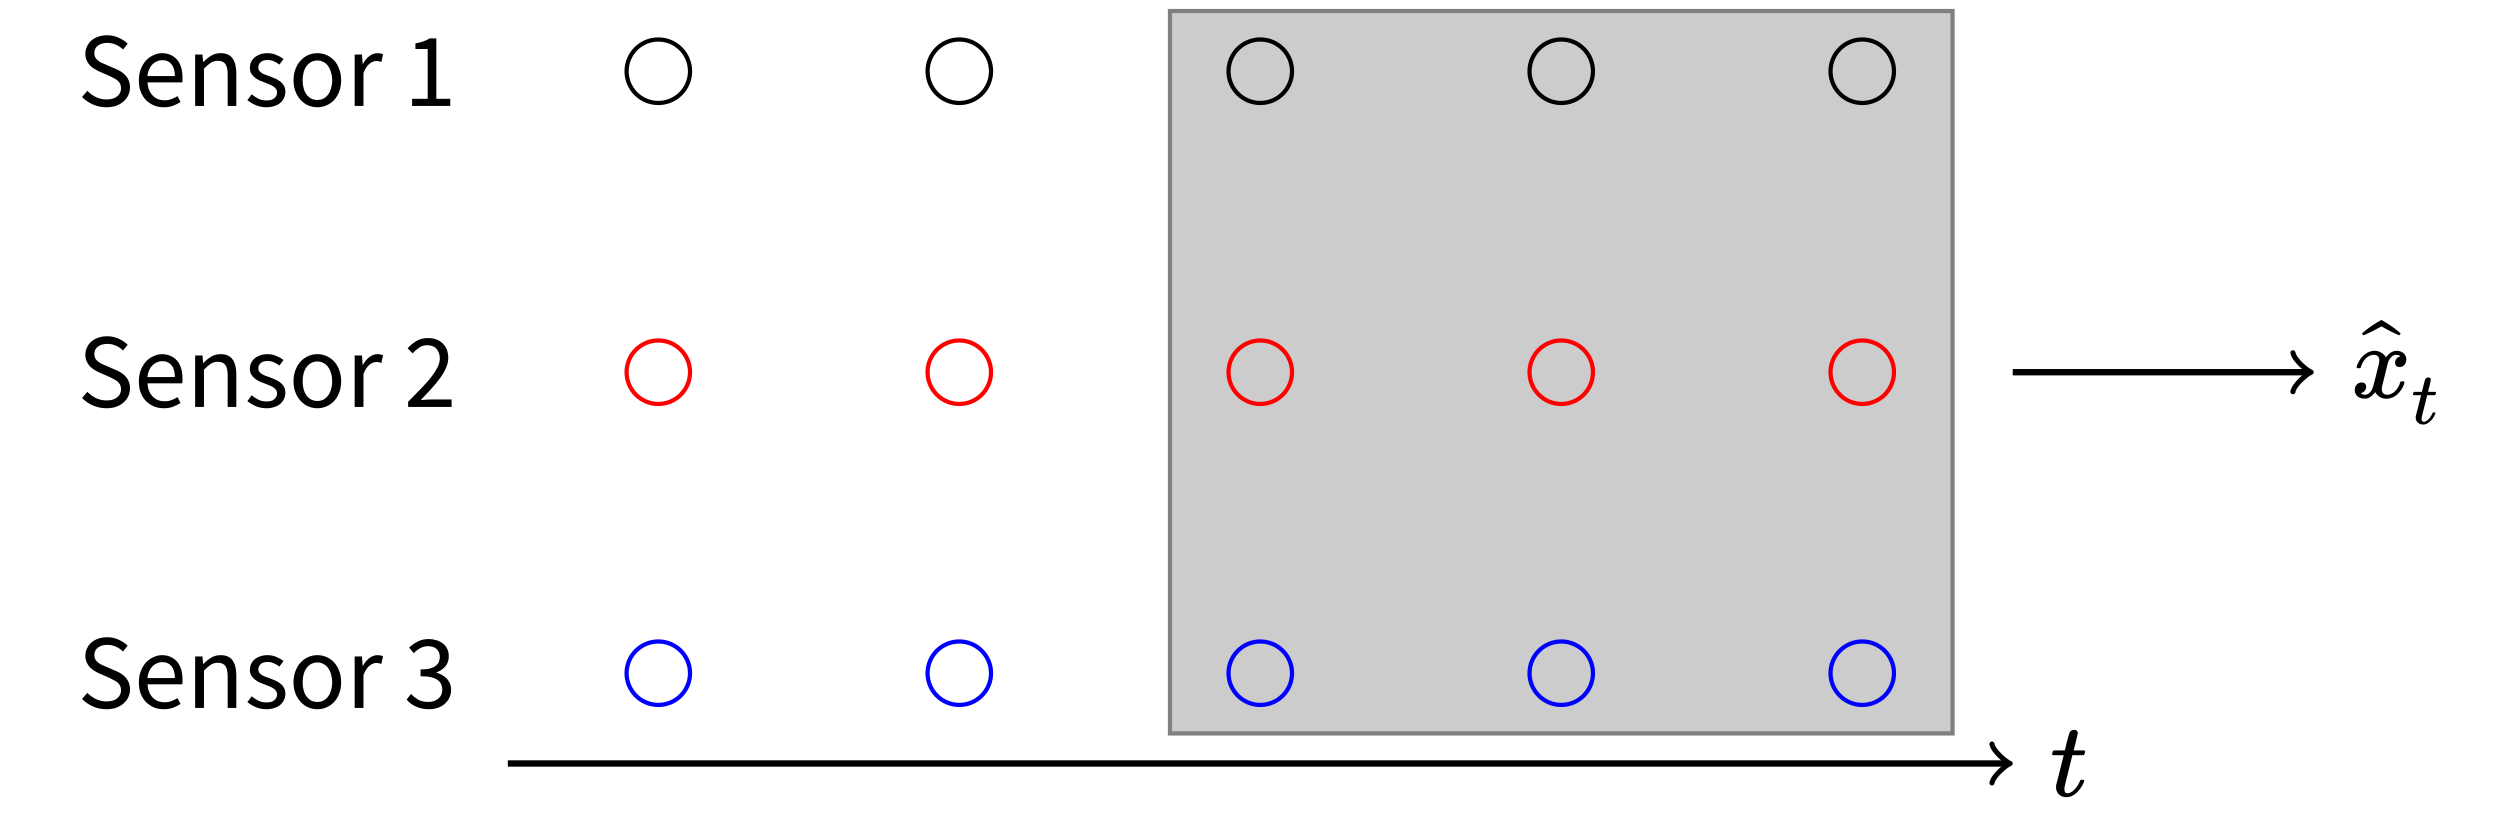 <?xml version="1.0" encoding="UTF-8"?>
<svg xmlns="http://www.w3.org/2000/svg" xmlns:xlink="http://www.w3.org/1999/xlink" width="235.45pt" height="78.4pt" viewBox="0 0 235.45 78.4" version="1.1">
<defs>
<g>
<symbol overflow="visible" id="glyph0-0">
<path style="stroke:none;" d="M 0.891 0 L 0.891 -6.578 L 5.625 -6.578 L 5.625 0 Z M 1.969 -0.578 L 4.531 -0.578 L 3.797 -1.891 L 3.281 -2.922 L 3.234 -2.922 L 2.703 -1.891 Z M 3.234 -3.859 L 3.281 -3.859 L 3.766 -4.797 L 4.422 -5.984 L 2.078 -5.984 L 2.734 -4.797 Z M 1.531 -1.094 L 2.797 -3.391 L 1.531 -5.703 Z M 4.969 -1.094 L 4.969 -5.703 L 3.703 -3.391 Z M 4.969 -1.094 "/>
</symbol>
<symbol overflow="visible" id="glyph0-1">
<path style="stroke:none;" d="M 2.719 0.125 C 2.258 0.125 1.832 0.035 1.438 -0.141 C 1.039 -0.316 0.703 -0.551 0.422 -0.844 L 0.922 -1.422 C 1.148 -1.18 1.422 -0.984 1.734 -0.828 C 2.055 -0.68 2.383 -0.609 2.719 -0.609 C 3.156 -0.609 3.492 -0.707 3.734 -0.906 C 3.973 -1.102 4.094 -1.359 4.094 -1.672 C 4.094 -1.836 4.062 -1.977 4 -2.094 C 3.945 -2.207 3.867 -2.305 3.766 -2.391 C 3.672 -2.473 3.555 -2.547 3.422 -2.609 C 3.297 -2.68 3.156 -2.754 3 -2.828 L 2.062 -3.234 C 1.906 -3.305 1.75 -3.391 1.594 -3.484 C 1.438 -3.578 1.297 -3.688 1.172 -3.812 C 1.047 -3.945 0.941 -4.102 0.859 -4.281 C 0.773 -4.469 0.734 -4.68 0.734 -4.922 C 0.734 -5.172 0.785 -5.398 0.891 -5.609 C 0.992 -5.828 1.133 -6.016 1.312 -6.172 C 1.5 -6.328 1.719 -6.445 1.969 -6.531 C 2.219 -6.613 2.492 -6.656 2.797 -6.656 C 3.18 -6.656 3.539 -6.578 3.875 -6.422 C 4.207 -6.273 4.488 -6.086 4.719 -5.859 L 4.281 -5.312 C 4.082 -5.508 3.859 -5.66 3.609 -5.766 C 3.367 -5.879 3.098 -5.938 2.797 -5.938 C 2.43 -5.938 2.133 -5.848 1.906 -5.672 C 1.688 -5.504 1.578 -5.27 1.578 -4.969 C 1.578 -4.812 1.609 -4.676 1.672 -4.562 C 1.734 -4.457 1.816 -4.363 1.922 -4.281 C 2.023 -4.195 2.141 -4.125 2.266 -4.062 C 2.398 -4 2.531 -3.941 2.656 -3.891 L 3.594 -3.484 C 3.781 -3.41 3.953 -3.32 4.109 -3.219 C 4.273 -3.113 4.414 -2.992 4.531 -2.859 C 4.656 -2.723 4.754 -2.562 4.828 -2.375 C 4.898 -2.195 4.938 -1.988 4.938 -1.75 C 4.938 -1.488 4.883 -1.242 4.781 -1.016 C 4.676 -0.785 4.523 -0.586 4.328 -0.422 C 4.141 -0.254 3.91 -0.117 3.641 -0.016 C 3.367 0.078 3.062 0.125 2.719 0.125 Z M 2.719 0.125 "/>
</symbol>
<symbol overflow="visible" id="glyph0-2">
<path style="stroke:none;" d="M 2.781 0.125 C 2.457 0.125 2.156 0.066 1.875 -0.047 C 1.594 -0.172 1.344 -0.336 1.125 -0.547 C 0.914 -0.766 0.75 -1.031 0.625 -1.344 C 0.508 -1.656 0.453 -2.008 0.453 -2.406 C 0.453 -2.812 0.516 -3.172 0.641 -3.484 C 0.766 -3.797 0.926 -4.062 1.125 -4.281 C 1.332 -4.5 1.566 -4.664 1.828 -4.781 C 2.086 -4.906 2.352 -4.969 2.625 -4.969 C 2.938 -4.969 3.211 -4.91 3.453 -4.797 C 3.691 -4.691 3.895 -4.539 4.062 -4.344 C 4.227 -4.145 4.352 -3.906 4.438 -3.625 C 4.52 -3.344 4.562 -3.031 4.562 -2.688 C 4.562 -2.602 4.562 -2.52 4.562 -2.438 C 4.562 -2.352 4.551 -2.281 4.531 -2.219 L 1.266 -2.219 C 1.297 -1.707 1.457 -1.297 1.75 -0.984 C 2.039 -0.68 2.414 -0.531 2.875 -0.531 C 3.113 -0.531 3.328 -0.566 3.516 -0.641 C 3.711 -0.711 3.906 -0.805 4.094 -0.922 L 4.375 -0.375 C 4.164 -0.238 3.93 -0.117 3.672 -0.016 C 3.41 0.078 3.113 0.125 2.781 0.125 Z M 1.25 -2.812 L 3.844 -2.812 C 3.844 -3.301 3.738 -3.672 3.531 -3.922 C 3.32 -4.18 3.031 -4.312 2.656 -4.312 C 2.477 -4.312 2.312 -4.273 2.156 -4.203 C 2 -4.141 1.859 -4.047 1.734 -3.922 C 1.609 -3.797 1.504 -3.641 1.422 -3.453 C 1.336 -3.266 1.281 -3.051 1.25 -2.812 Z M 1.25 -2.812 "/>
</symbol>
<symbol overflow="visible" id="glyph0-3">
<path style="stroke:none;" d="M 0.812 0 L 0.812 -4.844 L 1.5 -4.844 L 1.562 -4.141 L 1.594 -4.141 C 1.82 -4.379 2.066 -4.578 2.328 -4.734 C 2.586 -4.891 2.883 -4.969 3.219 -4.969 C 3.727 -4.969 4.098 -4.805 4.328 -4.484 C 4.566 -4.16 4.688 -3.691 4.688 -3.078 L 4.688 0 L 3.875 0 L 3.875 -2.953 C 3.875 -3.422 3.801 -3.754 3.656 -3.953 C 3.508 -4.148 3.273 -4.25 2.953 -4.25 C 2.703 -4.25 2.477 -4.188 2.281 -4.062 C 2.094 -3.938 1.879 -3.754 1.641 -3.516 L 1.641 0 Z M 0.812 0 "/>
</symbol>
<symbol overflow="visible" id="glyph0-4">
<path style="stroke:none;" d="M 2.078 0.125 C 1.734 0.125 1.406 0.062 1.094 -0.062 C 0.781 -0.195 0.508 -0.359 0.281 -0.547 L 0.688 -1.094 C 0.895 -0.926 1.109 -0.785 1.328 -0.672 C 1.555 -0.566 1.816 -0.516 2.109 -0.516 C 2.43 -0.516 2.672 -0.586 2.828 -0.734 C 2.992 -0.879 3.078 -1.062 3.078 -1.281 C 3.078 -1.406 3.039 -1.516 2.969 -1.609 C 2.906 -1.703 2.82 -1.781 2.719 -1.844 C 2.613 -1.914 2.492 -1.977 2.359 -2.031 C 2.223 -2.082 2.094 -2.133 1.969 -2.188 C 1.789 -2.25 1.613 -2.316 1.438 -2.391 C 1.27 -2.473 1.117 -2.566 0.984 -2.672 C 0.848 -2.785 0.734 -2.914 0.641 -3.062 C 0.555 -3.207 0.516 -3.383 0.516 -3.594 C 0.516 -3.781 0.551 -3.957 0.625 -4.125 C 0.707 -4.301 0.816 -4.445 0.953 -4.562 C 1.098 -4.688 1.273 -4.785 1.484 -4.859 C 1.691 -4.93 1.926 -4.969 2.188 -4.969 C 2.488 -4.969 2.766 -4.91 3.016 -4.797 C 3.273 -4.691 3.5 -4.566 3.688 -4.422 L 3.297 -3.891 C 3.129 -4.023 2.957 -4.129 2.781 -4.203 C 2.602 -4.285 2.406 -4.328 2.188 -4.328 C 1.883 -4.328 1.66 -4.254 1.516 -4.109 C 1.379 -3.973 1.312 -3.812 1.312 -3.625 C 1.312 -3.508 1.336 -3.41 1.391 -3.328 C 1.453 -3.242 1.531 -3.172 1.625 -3.109 C 1.727 -3.047 1.844 -2.988 1.969 -2.938 C 2.102 -2.895 2.238 -2.848 2.375 -2.797 C 2.551 -2.723 2.727 -2.648 2.906 -2.578 C 3.082 -2.504 3.238 -2.41 3.375 -2.297 C 3.52 -2.191 3.633 -2.062 3.719 -1.906 C 3.812 -1.75 3.859 -1.555 3.859 -1.328 C 3.859 -1.129 3.816 -0.941 3.734 -0.766 C 3.66 -0.598 3.551 -0.445 3.406 -0.312 C 3.258 -0.176 3.07 -0.07 2.844 0 C 2.625 0.082 2.367 0.125 2.078 0.125 Z M 2.078 0.125 "/>
</symbol>
<symbol overflow="visible" id="glyph0-5">
<path style="stroke:none;" d="M 2.703 0.125 C 2.398 0.125 2.113 0.066 1.844 -0.047 C 1.582 -0.16 1.348 -0.328 1.141 -0.547 C 0.93 -0.766 0.766 -1.031 0.641 -1.344 C 0.516 -1.656 0.453 -2.008 0.453 -2.406 C 0.453 -2.812 0.516 -3.172 0.641 -3.484 C 0.766 -3.805 0.93 -4.078 1.141 -4.297 C 1.348 -4.516 1.582 -4.68 1.844 -4.797 C 2.113 -4.91 2.398 -4.969 2.703 -4.969 C 3.004 -4.969 3.285 -4.91 3.547 -4.797 C 3.816 -4.68 4.055 -4.516 4.266 -4.297 C 4.473 -4.078 4.633 -3.805 4.75 -3.484 C 4.875 -3.172 4.938 -2.812 4.938 -2.406 C 4.938 -2.008 4.875 -1.656 4.75 -1.344 C 4.633 -1.031 4.473 -0.766 4.266 -0.547 C 4.055 -0.328 3.816 -0.16 3.547 -0.047 C 3.285 0.066 3.004 0.125 2.703 0.125 Z M 2.703 -0.562 C 2.91 -0.562 3.098 -0.602 3.266 -0.688 C 3.441 -0.781 3.586 -0.906 3.703 -1.062 C 3.828 -1.227 3.922 -1.426 3.984 -1.656 C 4.055 -1.883 4.094 -2.133 4.094 -2.406 C 4.094 -2.688 4.055 -2.941 3.984 -3.172 C 3.922 -3.398 3.828 -3.598 3.703 -3.766 C 3.586 -3.93 3.441 -4.055 3.266 -4.141 C 3.098 -4.234 2.91 -4.281 2.703 -4.281 C 2.492 -4.281 2.301 -4.234 2.125 -4.141 C 1.957 -4.055 1.812 -3.93 1.688 -3.766 C 1.562 -3.598 1.469 -3.398 1.406 -3.172 C 1.344 -2.941 1.312 -2.688 1.312 -2.406 C 1.312 -2.133 1.344 -1.883 1.406 -1.656 C 1.469 -1.426 1.562 -1.227 1.688 -1.062 C 1.812 -0.906 1.957 -0.781 2.125 -0.688 C 2.301 -0.602 2.492 -0.562 2.703 -0.562 Z M 2.703 -0.562 "/>
</symbol>
<symbol overflow="visible" id="glyph0-6">
<path style="stroke:none;" d="M 0.812 0 L 0.812 -4.844 L 1.5 -4.844 L 1.562 -3.969 L 1.594 -3.969 C 1.758 -4.27 1.957 -4.508 2.188 -4.688 C 2.426 -4.875 2.688 -4.969 2.969 -4.969 C 3.164 -4.969 3.336 -4.93 3.484 -4.859 L 3.328 -4.141 C 3.242 -4.172 3.172 -4.191 3.109 -4.203 C 3.047 -4.223 2.961 -4.234 2.859 -4.234 C 2.648 -4.234 2.438 -4.148 2.219 -3.984 C 2 -3.816 1.805 -3.523 1.641 -3.109 L 1.641 0 Z M 0.812 0 "/>
</symbol>
<symbol overflow="visible" id="glyph0-7">
<path style="stroke:none;" d="M 0.781 0 L 0.781 -0.672 L 2.25 -0.672 L 2.25 -5.359 L 1.094 -5.359 L 1.094 -5.891 C 1.383 -5.941 1.633 -6.004 1.844 -6.078 C 2.062 -6.16 2.258 -6.254 2.438 -6.359 L 3.062 -6.359 L 3.062 -0.672 L 4.375 -0.672 L 4.375 0 Z M 0.781 0 "/>
</symbol>
<symbol overflow="visible" id="glyph0-8">
<path style="stroke:none;" d="M 0.406 0 L 0.406 -0.484 C 0.875 -0.961 1.297 -1.395 1.672 -1.781 C 2.047 -2.164 2.359 -2.52 2.609 -2.844 C 2.859 -3.176 3.051 -3.477 3.188 -3.75 C 3.32 -4.031 3.391 -4.301 3.391 -4.562 C 3.391 -4.926 3.289 -5.223 3.094 -5.453 C 2.895 -5.691 2.594 -5.812 2.188 -5.812 C 1.914 -5.812 1.664 -5.734 1.438 -5.578 C 1.219 -5.43 1.016 -5.254 0.828 -5.047 L 0.359 -5.516 C 0.617 -5.805 0.898 -6.039 1.203 -6.219 C 1.504 -6.395 1.863 -6.484 2.281 -6.484 C 2.875 -6.484 3.336 -6.312 3.672 -5.969 C 4.016 -5.625 4.188 -5.172 4.188 -4.609 C 4.188 -4.305 4.117 -4.004 3.984 -3.703 C 3.859 -3.398 3.68 -3.086 3.453 -2.766 C 3.223 -2.441 2.945 -2.102 2.625 -1.75 C 2.312 -1.406 1.969 -1.035 1.594 -0.641 C 1.77 -0.66 1.945 -0.676 2.125 -0.688 C 2.312 -0.695 2.488 -0.703 2.656 -0.703 L 4.5 -0.703 L 4.5 0 Z M 0.406 0 "/>
</symbol>
<symbol overflow="visible" id="glyph0-9">
<path style="stroke:none;" d="M 2.359 0.125 C 2.098 0.125 1.863 0.098 1.656 0.047 C 1.445 -0.004 1.254 -0.07 1.078 -0.156 C 0.91 -0.238 0.758 -0.332 0.625 -0.438 C 0.488 -0.539 0.367 -0.656 0.266 -0.781 L 0.672 -1.312 C 0.867 -1.113 1.094 -0.938 1.344 -0.781 C 1.602 -0.633 1.922 -0.562 2.297 -0.562 C 2.68 -0.562 3 -0.664 3.25 -0.875 C 3.5 -1.082 3.625 -1.363 3.625 -1.719 C 3.625 -1.906 3.586 -2.078 3.516 -2.234 C 3.441 -2.391 3.328 -2.523 3.172 -2.641 C 3.016 -2.754 2.805 -2.836 2.547 -2.891 C 2.285 -2.953 1.961 -2.984 1.578 -2.984 L 1.578 -3.625 C 1.922 -3.625 2.207 -3.648 2.438 -3.703 C 2.664 -3.766 2.848 -3.848 2.984 -3.953 C 3.129 -4.055 3.234 -4.18 3.297 -4.328 C 3.359 -4.484 3.391 -4.645 3.391 -4.812 C 3.391 -5.125 3.289 -5.367 3.094 -5.547 C 2.895 -5.723 2.629 -5.812 2.297 -5.812 C 2.023 -5.812 1.773 -5.75 1.547 -5.625 C 1.328 -5.508 1.125 -5.352 0.938 -5.156 L 0.5 -5.688 C 0.75 -5.914 1.02 -6.102 1.312 -6.25 C 1.602 -6.406 1.941 -6.484 2.328 -6.484 C 2.598 -6.484 2.848 -6.445 3.078 -6.375 C 3.316 -6.301 3.52 -6.195 3.688 -6.062 C 3.863 -5.926 4 -5.754 4.094 -5.547 C 4.188 -5.348 4.234 -5.117 4.234 -4.859 C 4.234 -4.473 4.125 -4.156 3.906 -3.906 C 3.695 -3.664 3.422 -3.477 3.078 -3.344 L 3.078 -3.312 C 3.266 -3.258 3.441 -3.188 3.609 -3.094 C 3.773 -3.008 3.922 -2.898 4.047 -2.766 C 4.172 -2.629 4.27 -2.473 4.344 -2.297 C 4.414 -2.117 4.453 -1.914 4.453 -1.688 C 4.453 -1.414 4.395 -1.164 4.281 -0.938 C 4.164 -0.707 4.016 -0.516 3.828 -0.359 C 3.641 -0.203 3.422 -0.082 3.172 0 C 2.922 0.082 2.648 0.125 2.359 0.125 Z M 2.359 0.125 "/>
</symbol>
<symbol overflow="visible" id="glyph1-0">
<path style="stroke:none;" d="M 0.5 0 L 2 0 L 2 -5.312 L 0.5 -5.312 Z M 1 -0.5 L 1 -4.812 L 1.5 -4.812 L 1.5 -0.5 Z M 1 -0.5 "/>
</symbol>
<symbol overflow="visible" id="glyph1-1">
<path style="stroke:none;" d="M 0.266 -3.844 L 0.766 -3.844 C 1.25 -3.844 1.281 -3.844 1.281 -3.812 C 1.266 -3.812 1.109 -3.172 0.922 -2.406 L 0.562 -1 L 0.562 -0.828 C 0.562 -0.656 0.562 -0.641 0.594 -0.562 C 0.703 -0.172 1.047 0.109 1.547 0.109 C 1.859 0.109 2.125 -0.016 2.328 -0.172 C 2.656 -0.406 3.031 -0.891 3.188 -1.328 C 3.203 -1.375 3.219 -1.422 3.219 -1.453 C 3.219 -1.516 3.156 -1.531 3.016 -1.531 C 2.859 -1.531 2.844 -1.516 2.828 -1.438 C 2.781 -1.328 2.703 -1.172 2.641 -1.062 C 2.375 -0.625 2.047 -0.328 1.734 -0.266 C 1.688 -0.266 1.641 -0.266 1.609 -0.266 C 1.391 -0.266 1.344 -0.453 1.344 -0.672 C 1.344 -0.734 1.344 -0.781 1.359 -0.828 C 1.359 -0.891 1.5 -1.469 1.734 -2.391 L 2.094 -3.844 L 3.156 -3.844 C 3.203 -3.875 3.297 -4.062 3.297 -4.188 C 3.297 -4.234 3.25 -4.266 3.219 -4.297 L 2.719 -4.297 C 2.25 -4.297 2.219 -4.297 2.219 -4.312 C 2.219 -4.312 2.609 -5.797 2.609 -5.938 C 2.609 -6.125 2.453 -6.234 2.281 -6.234 C 2.047 -6.234 1.891 -6.125 1.828 -5.969 C 1.797 -5.906 1.75 -5.719 1.578 -5.094 L 1.391 -4.297 L 0.875 -4.297 C 0.297 -4.297 0.297 -4.297 0.266 -4.234 C 0.25 -4.219 0.188 -3.984 0.188 -3.938 C 0.188 -3.891 0.234 -3.875 0.266 -3.844 Z M 0.266 -3.844 "/>
</symbol>
<symbol overflow="visible" id="glyph1-2">
<path style="stroke:none;" d="M 0.578 -2.766 L 0.719 -2.766 C 0.906 -2.766 0.891 -2.781 0.922 -2.891 C 1.078 -3.422 1.516 -4.031 2.156 -4.031 C 2.469 -4.031 2.656 -3.828 2.656 -3.516 C 2.656 -3.406 2.625 -3.281 2.609 -3.125 C 2.5 -2.812 2.141 -1.062 1.938 -0.703 C 1.766 -0.422 1.547 -0.266 1.312 -0.266 C 1.25 -0.266 1.125 -0.281 1.062 -0.312 C 1 -0.328 0.906 -0.391 0.906 -0.406 C 0.906 -0.406 0.922 -0.406 0.938 -0.406 C 0.953 -0.422 1.016 -0.438 1.062 -0.469 C 1.25 -0.562 1.422 -0.75 1.422 -1 C 1.422 -1.281 1.25 -1.422 0.984 -1.422 C 0.594 -1.422 0.344 -1.094 0.344 -0.703 C 0.344 -0.562 0.375 -0.422 0.453 -0.312 C 0.594 -0.062 0.844 0.094 1.266 0.094 C 1.422 0.094 1.438 0.094 1.531 0.078 C 1.812 -0.016 2.078 -0.234 2.266 -0.516 C 2.469 -0.172 2.797 0.109 3.312 0.109 C 3.75 0.109 4.031 -0.047 4.312 -0.266 C 4.609 -0.531 4.891 -0.906 5 -1.328 C 5.016 -1.391 5.031 -1.422 5.031 -1.453 C 5.031 -1.516 4.969 -1.531 4.828 -1.531 C 4.672 -1.531 4.656 -1.531 4.609 -1.391 C 4.469 -0.891 4 -0.266 3.406 -0.266 C 3.094 -0.266 2.891 -0.453 2.891 -0.781 C 2.891 -0.875 2.906 -0.984 2.922 -1.078 C 2.953 -1.234 3.453 -3.234 3.484 -3.344 C 3.594 -3.656 3.828 -3.922 4.047 -4 C 4.109 -4.031 4.125 -4.031 4.234 -4.031 C 4.359 -4.031 4.453 -4.016 4.531 -3.969 C 4.578 -3.938 4.641 -3.906 4.641 -3.891 C 4.375 -3.812 4.141 -3.625 4.141 -3.266 C 4.141 -3.031 4.312 -2.875 4.562 -2.875 C 4.953 -2.875 5.203 -3.203 5.203 -3.594 C 5.203 -4.031 4.844 -4.406 4.281 -4.406 C 3.984 -4.406 3.672 -4.25 3.438 -3.984 C 3.359 -3.906 3.328 -3.844 3.281 -3.781 C 3.109 -4.125 2.688 -4.406 2.219 -4.406 C 2.141 -4.406 2.078 -4.391 2 -4.391 C 1.562 -4.312 1.125 -4.016 0.828 -3.562 C 0.703 -3.375 0.531 -3.016 0.516 -2.875 C 0.516 -2.828 0.547 -2.797 0.578 -2.766 Z M 0.578 -2.766 "/>
</symbol>
<symbol overflow="visible" id="glyph2-0">
<path style="stroke:none;" d=""/>
</symbol>
<symbol overflow="visible" id="glyph2-1">
<path style="stroke:none;" d="M -0.812 -6.047 C -1.375 -6.547 -1.984 -6.953 -2.625 -7.312 C -3.281 -6.953 -3.891 -6.547 -4.453 -6.047 L -4.328 -5.859 C -3.75 -6.094 -3.188 -6.391 -2.625 -6.703 C -2.078 -6.391 -1.516 -6.094 -0.938 -5.859 Z M -0.812 -6.047 "/>
</symbol>
<symbol overflow="visible" id="glyph3-0">
<path style="stroke:none;" d="M 0.344 0 L 1.391 0 L 1.391 -3.719 L 0.344 -3.719 Z M 0.703 -0.344 L 0.703 -3.359 L 1.047 -3.359 L 1.047 -0.344 Z M 0.703 -0.344 "/>
</symbol>
<symbol overflow="visible" id="glyph3-1">
<path style="stroke:none;" d="M 0.188 -2.688 L 0.531 -2.688 C 0.875 -2.688 0.891 -2.688 0.891 -2.672 C 0.891 -2.656 0.781 -2.219 0.641 -1.672 L 0.391 -0.703 L 0.391 -0.578 C 0.391 -0.453 0.391 -0.453 0.406 -0.391 C 0.5 -0.125 0.734 0.078 1.078 0.078 C 1.297 0.078 1.484 0 1.625 -0.125 C 1.859 -0.281 2.125 -0.625 2.219 -0.922 C 2.234 -0.969 2.25 -0.984 2.25 -1.016 C 2.25 -1.062 2.203 -1.062 2.109 -1.062 C 2 -1.062 2 -1.062 1.969 -1 C 1.938 -0.938 1.891 -0.812 1.844 -0.75 C 1.672 -0.438 1.438 -0.234 1.219 -0.188 C 1.172 -0.188 1.156 -0.188 1.125 -0.188 C 0.969 -0.188 0.938 -0.312 0.938 -0.469 C 0.938 -0.516 0.938 -0.547 0.953 -0.578 C 0.953 -0.625 1.047 -1.031 1.219 -1.672 L 1.469 -2.688 L 2.203 -2.688 C 2.234 -2.703 2.297 -2.844 2.297 -2.922 C 2.297 -2.969 2.266 -2.984 2.25 -3 L 1.891 -3 C 1.562 -3 1.547 -3 1.547 -3.016 C 1.547 -3.016 1.812 -4.047 1.812 -4.156 C 1.812 -4.281 1.719 -4.359 1.594 -4.359 C 1.438 -4.359 1.328 -4.281 1.281 -4.172 C 1.25 -4.125 1.219 -4 1.109 -3.562 L 0.969 -3 L 0.609 -3 C 0.203 -3 0.203 -3 0.188 -2.969 C 0.172 -2.953 0.125 -2.781 0.125 -2.75 C 0.125 -2.719 0.156 -2.703 0.188 -2.688 Z M 0.188 -2.688 "/>
</symbol>
</g>
</defs>
<g id="surface1">
<g style="fill:rgb(0%,0%,0%);fill-opacity:1;">
  <use xlink:href="#glyph0-1" x="7.306" y="9.977"/>
  <use xlink:href="#glyph0-2" x="12.626" y="9.977"/>
  <use xlink:href="#glyph0-3" x="17.567" y="9.977"/>
  <use xlink:href="#glyph0-4" x="23.017" y="9.977"/>
  <use xlink:href="#glyph0-5" x="27.191" y="9.977"/>
  <use xlink:href="#glyph0-6" x="32.591" y="9.977"/>
</g>
<g style="fill:rgb(0%,0%,0%);fill-opacity:1;">
  <use xlink:href="#glyph0-7" x="38.031" y="9.977"/>
</g>
<g style="fill:rgb(0%,0%,0%);fill-opacity:1;">
  <use xlink:href="#glyph0-1" x="7.306" y="38.324"/>
  <use xlink:href="#glyph0-2" x="12.626" y="38.324"/>
  <use xlink:href="#glyph0-3" x="17.567" y="38.324"/>
  <use xlink:href="#glyph0-4" x="23.017" y="38.324"/>
  <use xlink:href="#glyph0-5" x="27.191" y="38.324"/>
  <use xlink:href="#glyph0-6" x="32.591" y="38.324"/>
</g>
<g style="fill:rgb(0%,0%,0%);fill-opacity:1;">
  <use xlink:href="#glyph0-8" x="38.031" y="38.324"/>
</g>
<g style="fill:rgb(0%,0%,0%);fill-opacity:1;">
  <use xlink:href="#glyph0-1" x="7.306" y="66.671"/>
  <use xlink:href="#glyph0-2" x="12.626" y="66.671"/>
  <use xlink:href="#glyph0-3" x="17.567" y="66.671"/>
  <use xlink:href="#glyph0-4" x="23.017" y="66.671"/>
  <use xlink:href="#glyph0-5" x="27.191" y="66.671"/>
  <use xlink:href="#glyph0-6" x="32.591" y="66.671"/>
</g>
<g style="fill:rgb(0%,0%,0%);fill-opacity:1;">
  <use xlink:href="#glyph0-9" x="38.031" y="66.671"/>
</g>
<path style="fill-rule:nonzero;fill:rgb(79.999%,79.999%,79.999%);fill-opacity:1;stroke-width:0.399;stroke-linecap:butt;stroke-linejoin:miter;stroke:rgb(50%,50%,50%);stroke-opacity:1;stroke-miterlimit:10;" d="M 76.534 -5.671 L 76.534 62.364 L 150.238 62.364 L 150.238 -5.671 Z M 76.534 -5.671 " transform="matrix(1,0,0,-1,33.653,63.403)"/>
<path style="fill:none;stroke-width:0.399;stroke-linecap:butt;stroke-linejoin:miter;stroke:rgb(0%,0%,100%);stroke-opacity:1;stroke-miterlimit:10;" d="M 31.335 0.001 C 31.335 1.649 29.999 2.989 28.347 2.989 C 26.695 2.989 25.359 1.649 25.359 0.001 C 25.359 -1.652 26.695 -2.988 28.347 -2.988 C 29.999 -2.988 31.335 -1.652 31.335 0.001 Z M 31.335 0.001 " transform="matrix(1,0,0,-1,33.653,63.403)"/>
<path style="fill:none;stroke-width:0.399;stroke-linecap:butt;stroke-linejoin:miter;stroke:rgb(0%,0%,100%);stroke-opacity:1;stroke-miterlimit:10;" d="M 59.683 0.001 C 59.683 1.649 58.343 2.989 56.695 2.989 C 55.042 2.989 53.706 1.649 53.706 0.001 C 53.706 -1.652 55.042 -2.988 56.695 -2.988 C 58.343 -2.988 59.683 -1.652 59.683 0.001 Z M 59.683 0.001 " transform="matrix(1,0,0,-1,33.653,63.403)"/>
<path style="fill:none;stroke-width:0.399;stroke-linecap:butt;stroke-linejoin:miter;stroke:rgb(0%,0%,100%);stroke-opacity:1;stroke-miterlimit:10;" d="M 88.031 0.001 C 88.031 1.649 86.691 2.989 85.042 2.989 C 83.39 2.989 82.05 1.649 82.05 0.001 C 82.05 -1.652 83.39 -2.988 85.042 -2.988 C 86.691 -2.988 88.031 -1.652 88.031 0.001 Z M 88.031 0.001 " transform="matrix(1,0,0,-1,33.653,63.403)"/>
<path style="fill:none;stroke-width:0.399;stroke-linecap:butt;stroke-linejoin:miter;stroke:rgb(0%,0%,100%);stroke-opacity:1;stroke-miterlimit:10;" d="M 116.374 0.001 C 116.374 1.649 115.038 2.989 113.386 2.989 C 111.738 2.989 110.398 1.649 110.398 0.001 C 110.398 -1.652 111.738 -2.988 113.386 -2.988 C 115.038 -2.988 116.374 -1.652 116.374 0.001 Z M 116.374 0.001 " transform="matrix(1,0,0,-1,33.653,63.403)"/>
<path style="fill:none;stroke-width:0.399;stroke-linecap:butt;stroke-linejoin:miter;stroke:rgb(0%,0%,100%);stroke-opacity:1;stroke-miterlimit:10;" d="M 144.722 0.001 C 144.722 1.649 143.386 2.989 141.734 2.989 C 140.085 2.989 138.745 1.649 138.745 0.001 C 138.745 -1.652 140.085 -2.988 141.734 -2.988 C 143.386 -2.988 144.722 -1.652 144.722 0.001 Z M 144.722 0.001 " transform="matrix(1,0,0,-1,33.653,63.403)"/>
<path style="fill:none;stroke-width:0.399;stroke-linecap:butt;stroke-linejoin:miter;stroke:rgb(100%,0%,0%);stroke-opacity:1;stroke-miterlimit:10;" d="M 31.335 28.348 C 31.335 29.997 29.999 31.337 28.347 31.337 C 26.695 31.337 25.359 29.997 25.359 28.348 C 25.359 26.696 26.695 25.356 28.347 25.356 C 29.999 25.356 31.335 26.696 31.335 28.348 Z M 31.335 28.348 " transform="matrix(1,0,0,-1,33.653,63.403)"/>
<path style="fill:none;stroke-width:0.399;stroke-linecap:butt;stroke-linejoin:miter;stroke:rgb(100%,0%,0%);stroke-opacity:1;stroke-miterlimit:10;" d="M 59.683 28.348 C 59.683 29.997 58.343 31.337 56.695 31.337 C 55.042 31.337 53.706 29.997 53.706 28.348 C 53.706 26.696 55.042 25.356 56.695 25.356 C 58.343 25.356 59.683 26.696 59.683 28.348 Z M 59.683 28.348 " transform="matrix(1,0,0,-1,33.653,63.403)"/>
<path style="fill:none;stroke-width:0.399;stroke-linecap:butt;stroke-linejoin:miter;stroke:rgb(100%,0%,0%);stroke-opacity:1;stroke-miterlimit:10;" d="M 88.031 28.348 C 88.031 29.997 86.691 31.337 85.042 31.337 C 83.39 31.337 82.05 29.997 82.05 28.348 C 82.05 26.696 83.39 25.356 85.042 25.356 C 86.691 25.356 88.031 26.696 88.031 28.348 Z M 88.031 28.348 " transform="matrix(1,0,0,-1,33.653,63.403)"/>
<path style="fill:none;stroke-width:0.399;stroke-linecap:butt;stroke-linejoin:miter;stroke:rgb(100%,0%,0%);stroke-opacity:1;stroke-miterlimit:10;" d="M 116.374 28.348 C 116.374 29.997 115.038 31.337 113.386 31.337 C 111.738 31.337 110.398 29.997 110.398 28.348 C 110.398 26.696 111.738 25.356 113.386 25.356 C 115.038 25.356 116.374 26.696 116.374 28.348 Z M 116.374 28.348 " transform="matrix(1,0,0,-1,33.653,63.403)"/>
<path style="fill:none;stroke-width:0.399;stroke-linecap:butt;stroke-linejoin:miter;stroke:rgb(100%,0%,0%);stroke-opacity:1;stroke-miterlimit:10;" d="M 144.722 28.348 C 144.722 29.997 143.386 31.337 141.734 31.337 C 140.085 31.337 138.745 29.997 138.745 28.348 C 138.745 26.696 140.085 25.356 141.734 25.356 C 143.386 25.356 144.722 26.696 144.722 28.348 Z M 144.722 28.348 " transform="matrix(1,0,0,-1,33.653,63.403)"/>
<path style="fill:none;stroke-width:0.399;stroke-linecap:butt;stroke-linejoin:miter;stroke:rgb(0%,0%,0%);stroke-opacity:1;stroke-miterlimit:10;" d="M 31.335 56.692 C 31.335 58.344 29.999 59.684 28.347 59.684 C 26.695 59.684 25.359 58.344 25.359 56.692 C 25.359 55.044 26.695 53.704 28.347 53.704 C 29.999 53.704 31.335 55.044 31.335 56.692 Z M 31.335 56.692 " transform="matrix(1,0,0,-1,33.653,63.403)"/>
<path style="fill:none;stroke-width:0.399;stroke-linecap:butt;stroke-linejoin:miter;stroke:rgb(0%,0%,0%);stroke-opacity:1;stroke-miterlimit:10;" d="M 59.683 56.692 C 59.683 58.344 58.343 59.684 56.695 59.684 C 55.042 59.684 53.706 58.344 53.706 56.692 C 53.706 55.044 55.042 53.704 56.695 53.704 C 58.343 53.704 59.683 55.044 59.683 56.692 Z M 59.683 56.692 " transform="matrix(1,0,0,-1,33.653,63.403)"/>
<path style="fill:none;stroke-width:0.399;stroke-linecap:butt;stroke-linejoin:miter;stroke:rgb(0%,0%,0%);stroke-opacity:1;stroke-miterlimit:10;" d="M 88.031 56.692 C 88.031 58.344 86.691 59.684 85.042 59.684 C 83.39 59.684 82.05 58.344 82.05 56.692 C 82.05 55.044 83.39 53.704 85.042 53.704 C 86.691 53.704 88.031 55.044 88.031 56.692 Z M 88.031 56.692 " transform="matrix(1,0,0,-1,33.653,63.403)"/>
<path style="fill:none;stroke-width:0.399;stroke-linecap:butt;stroke-linejoin:miter;stroke:rgb(0%,0%,0%);stroke-opacity:1;stroke-miterlimit:10;" d="M 116.374 56.692 C 116.374 58.344 115.038 59.684 113.386 59.684 C 111.738 59.684 110.398 58.344 110.398 56.692 C 110.398 55.044 111.738 53.704 113.386 53.704 C 115.038 53.704 116.374 55.044 116.374 56.692 Z M 116.374 56.692 " transform="matrix(1,0,0,-1,33.653,63.403)"/>
<path style="fill:none;stroke-width:0.399;stroke-linecap:butt;stroke-linejoin:miter;stroke:rgb(0%,0%,0%);stroke-opacity:1;stroke-miterlimit:10;" d="M 144.722 56.692 C 144.722 58.344 143.386 59.684 141.734 59.684 C 140.085 59.684 138.745 58.344 138.745 56.692 C 138.745 55.044 140.085 53.704 141.734 53.704 C 143.386 53.704 144.722 55.044 144.722 56.692 Z M 144.722 56.692 " transform="matrix(1,0,0,-1,33.653,63.403)"/>
<path style="fill:none;stroke-width:0.598;stroke-linecap:butt;stroke-linejoin:miter;stroke:rgb(0%,0%,0%);stroke-opacity:1;stroke-miterlimit:10;" d="M 14.175 -8.503 L 155.324 -8.503 " transform="matrix(1,0,0,-1,33.653,63.403)"/>
<path style="fill:none;stroke-width:0.478;stroke-linecap:round;stroke-linejoin:round;stroke:rgb(0%,0%,0%);stroke-opacity:1;stroke-miterlimit:10;" d="M -1.376 1.833 C -1.259 1.145 -0.001 0.114 0.343 0.001 C -0.001 -0.116 -1.259 -1.148 -1.376 -1.831 " transform="matrix(1,0,0,-1,188.978,71.907)"/>
<g style="fill:rgb(0%,0%,0%);fill-opacity:1;">
  <use xlink:href="#glyph1-1" x="193.08" y="74.971"/>
</g>
<path style="fill:none;stroke-width:0.598;stroke-linecap:butt;stroke-linejoin:miter;stroke:rgb(0%,0%,0%);stroke-opacity:1;stroke-miterlimit:10;" d="M 155.906 28.348 L 183.671 28.348 " transform="matrix(1,0,0,-1,33.653,63.403)"/>
<path style="fill:none;stroke-width:0.478;stroke-linecap:round;stroke-linejoin:round;stroke:rgb(0%,0%,0%);stroke-opacity:1;stroke-miterlimit:10;" d="M -1.375 1.834 C -1.262 1.146 -0 0.115 0.344 0.002 C -0 -0.116 -1.262 -1.147 -1.375 -1.834 " transform="matrix(1,0,0,-1,217.324,35.056)"/>
<g style="fill:rgb(0%,0%,0%);fill-opacity:1;">
  <use xlink:href="#glyph2-1" x="226.906" y="37.444"/>
</g>
<g style="fill:rgb(0%,0%,0%);fill-opacity:1;">
  <use xlink:href="#glyph1-2" x="221.427" y="37.444"/>
</g>
<g style="fill:rgb(0%,0%,0%);fill-opacity:1;">
  <use xlink:href="#glyph3-1" x="227.125" y="39.905"/>
</g>
</g>
</svg>
